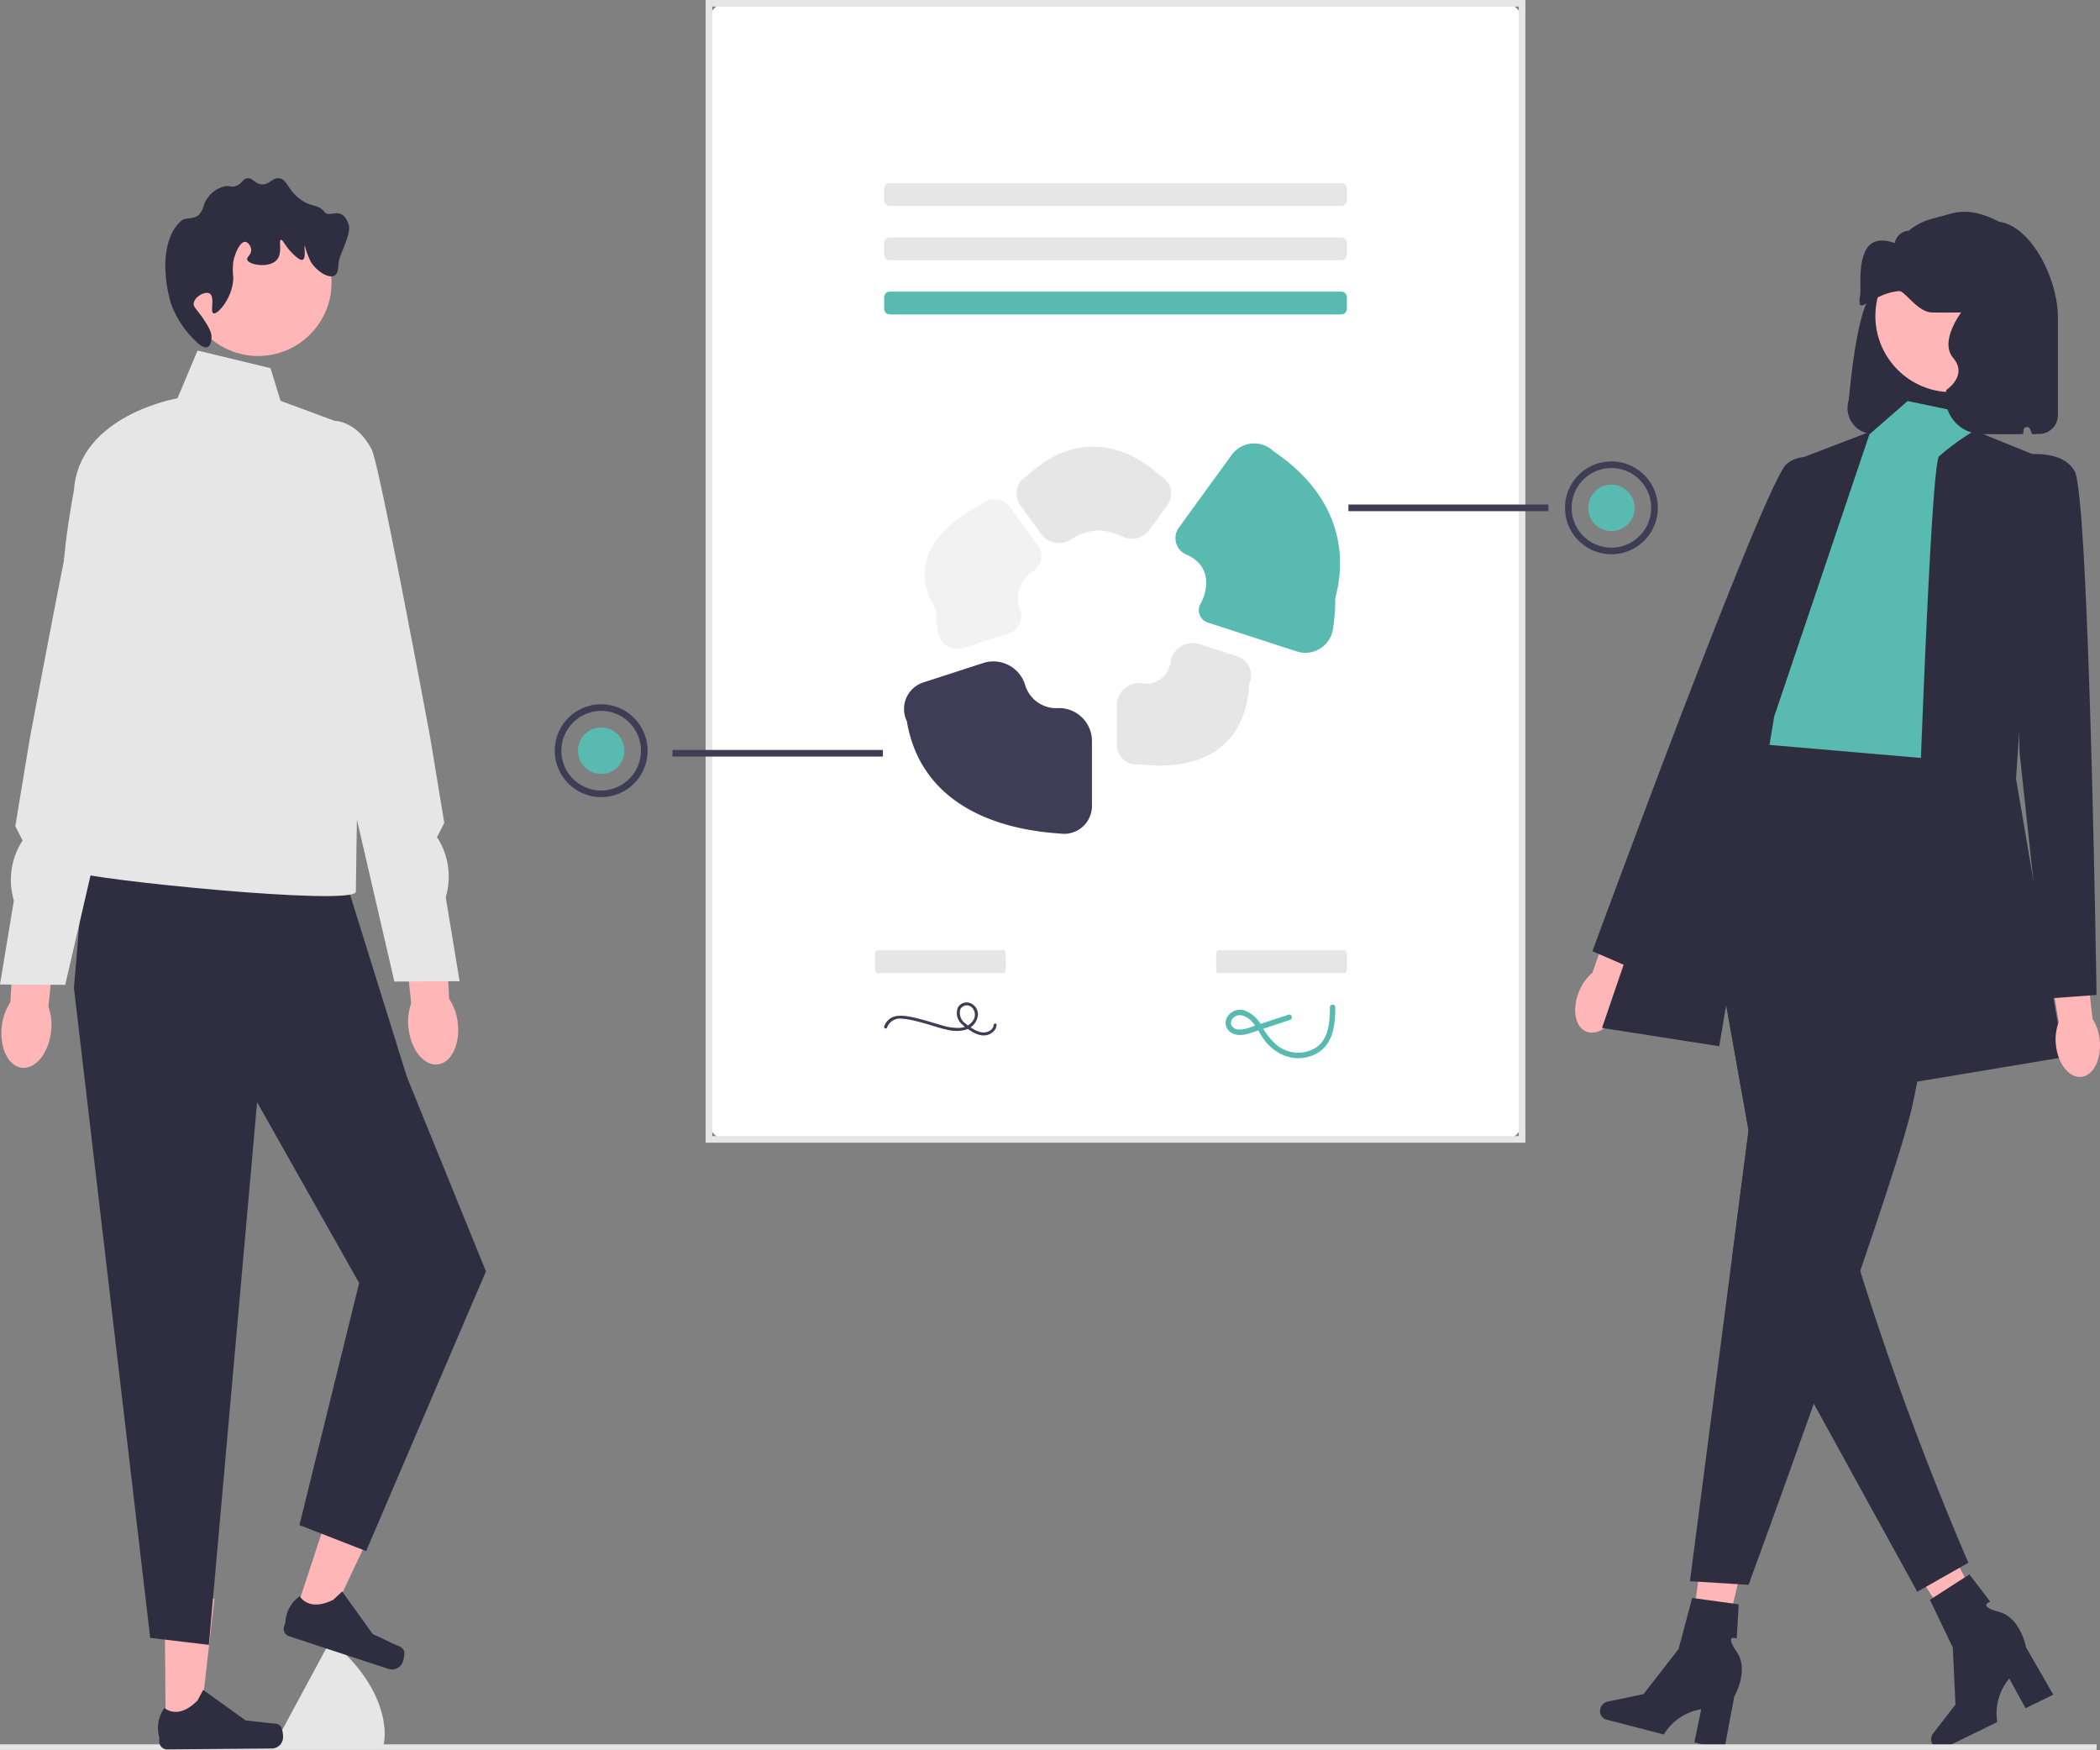 <svg xmlns="http://www.w3.org/2000/svg" width="239.147" height="199.274" viewBox="0 0 239.147 199.274">
  <rect x="0" y="0" width="239.147" height="199.274" fill="#808080" stroke="none"/>
  <g id="Grupo_76747" data-name="Grupo 76747" transform="translate(-8.203)">
    <g id="Grupo_76741" data-name="Grupo 76741" transform="translate(190.421 174.378)">
      <path id="Trazado_12446" data-name="Trazado 12446" d="M691.971,477.966l-3.341-.784,2.021-15.4,4.931,1.156Z" transform="translate(-678.742 -461.783)" fill="#ffb6b6"/>
      <path id="Trazado_12447" data-name="Trazado 12447" d="M662.483,494.382h0a.991.991,0,0,0,.626,1.247l6.591,1.711a6.15,6.15,0,0,1,4.261-2.875l-.785,3.777,3.4.882,1.144-6.1s1.742-2.972.279-5.1.007-1.5.007-1.5l.22-3.9-5.295-.729-1.55,5.817-3.994,5.136-4.126.858a1.063,1.063,0,0,0-.778.793Z" transform="translate(-662.444 -474.228)" fill="#2f2e41"/>
    </g>
    <g id="Grupo_76742" data-name="Grupo 76742" transform="translate(224.151 173.166)">
      <path id="Trazado_12448" data-name="Trazado 12448" d="M763.3,472.334l-3.047,1.578-8.482-13.01,4.5-2.329Z" transform="translate(-751.766 -458.572)" fill="#ffb6b6"/>
      <path id="Trazado_12449" data-name="Trazado 12449" d="M762.174,493.982h0a.991.991,0,0,0,1.286.54l6.119-2.988a6.15,6.15,0,0,1,1.366-4.955l1.86,3.379,3.157-1.542-3.1-5.38s-.61-3.391-3.107-4.057-.973-1.148-.973-1.148l-2.373-3.109-4.5,2.89,2.606,5.426.307,6.5-2.576,3.335a1.063,1.063,0,0,0-.075,1.109h0Z" transform="translate(-758.081 -468.624)" fill="#2f2e41"/>
    </g>
    <path id="b" d="M305.72,130.355h88.56a2.019,2.019,0,0,0,2.019-2.019V3.019A2.019,2.019,0,0,0,394.28,1H305.72A2.019,2.019,0,0,0,303.7,3.019V128.336a2.019,2.019,0,0,0,2.019,2.019Z" transform="translate(-214.762 -0.622)" fill="#fff"/>
    <path id="Trazado_12450" data-name="Trazado 12450" d="M396.054,130.11H302.7V0h93.353Zm-92.6-.755H395.3V.755H303.456Z" transform="translate(-214.14)" fill="#e6e6e6"/>
    <path id="c" d="M408.581,55.2a.651.651,0,0,1,.651.651h0v1.3a.651.651,0,0,1-.651.651H357.187a.651.651,0,0,1-.651-.651v-1.3a.651.651,0,0,1,.651-.651h51.394" transform="translate(-247.646 -34.353)" fill="#e6e6e6"/>
    <path id="d" d="M408.581,71.562a.651.651,0,0,1,.651.651h0v1.3a.651.651,0,0,1-.651.651H357.187a.651.651,0,0,1-.651-.651v-1.3a.651.651,0,0,1,.651-.651h51.394" transform="translate(-247.646 -44.539)" fill="#e6e6e6"/>
    <path id="e" d="M408.581,87.929a.651.651,0,0,1,.651.651h0v1.3a.651.651,0,0,1-.651.651H357.187a.651.651,0,0,1-.651-.651v-1.3a.651.651,0,0,1,.651-.651h51.394" transform="translate(-247.646 -54.725)" fill="#58bab0"/>
    <path id="f" d="M740.008,90.4h17.072a4.949,4.949,0,0,1,.5-2.32,5.785,5.785,0,0,0,.517,2.32h.775a2.151,2.151,0,0,0,2.148-2.148V77.161c0-5.432-4.645-13.574-9.691-10.167-.163-.008-2.721-1.142-2.884-1.142-4.44,0-5.966,4.01-7.307,8.242-1.528-.7-2.58,2.235-3.342,7.407-.222,1.509-.42,3.209-.6,5.064a2.954,2.954,0,0,0,2.812,3.84h0Z" transform="translate(-518.462 -40.986)" fill="#2f2e41"/>
    <path id="g" d="M655.391,281.22c-.846,2.006-.5,4.069.779,4.608s3-.651,3.844-2.658a5.449,5.449,0,0,0,.447-2.535l3.479-8.546-4.045-1.547-3,8.59a5.45,5.45,0,0,0-1.5,2.089h0Z" transform="translate(-467.345 -168.38)" fill="#ffb6b6"/>
    <path id="h" d="M721.9,120.923l8.16,1.707-1.252,3.755,2.5,28.718-4.172,9.247-25.449-2.086,6.258-12.517s-2.5-10.43.834-12.517,8.761-12.517,8.761-12.517l4.356-3.79Z" transform="translate(-496.449 -75.26)" fill="#58bab0"/>
    <path id="i" d="M763.2,129.838l7.229,2.927-2.5,36.713,5.423,31.707-17.522,2.921s2.086-70.089,3.337-71.341a27.79,27.79,0,0,1,4.036-2.929v0Z" transform="translate(-530.142 -80.808)" fill="#2f2e41"/>
    <path id="j" d="M689.483,139.355s-4.7-2.976-7.245-.772-22.107,55.469-22.107,55.469l5.277,2.293,12.1-25.377,11.971-31.612Z" transform="translate(-470.583 -85.745)" fill="#2f2e41"/>
    <path id="k" d="M694.311,282.628l-4.772,36.684,6.675.417s3.471-9.471,7.43-20.626c.843-2.366,1.706-4.806,2.562-7.251.926-2.653,1.848-5.307,2.724-7.868,2.165-6.316,4.064-12.065,5.148-15.82.188-.659.354-1.255.492-1.781,2.919-11.214,4.589-40.52,4.589-40.52l-24.2-2.086-.258.321-5.164,6.454.242,1.364L696.215,268l-1.9,14.631h0Z" transform="translate(-488.886 -139.274)" fill="#2f2e41"/>
    <path id="l" d="M696.61,278.153l-1.9,14.631,8.557,15.064.775,1.41,11.781,21.41,5.82-3.3a349.493,349.493,0,0,1-12.316-33.23c-.526-1.74-1.014-3.463-1.452-5.14-1.289-4.911.822-13.872,0-16.342-2.791-8.336-11.886-25.011-16.108-32.565l-1.585,1.978,6.434,36.084Z" transform="translate(-489.283 -149.428)" fill="#2f2e41"/>
    <path id="m" d="M693.585,130.128l-8.448,3.238-22.112,64.665,13.35,2.086,6.258-37.548,10.951-32.442Z" transform="translate(-472.385 -80.989)" fill="#2f2e41"/>
    <path id="n" d="M798.012,295.019c.215,2.167,1.507,3.813,2.886,3.676s2.322-2,2.107-4.172a5.449,5.449,0,0,0-.819-2.44l-1.026-9.17-4.293.573,1.468,8.979a5.451,5.451,0,0,0-.323,2.554Z" transform="translate(-555.685 -176.079)" fill="#ffb6b6"/>
    <path id="o" d="M786.759,137.158s5.423-1.252,7.092,1.669,2.5,59.659,2.5,59.659l-5.739.417-3.022-27.951-.834-33.793h0Z" transform="translate(-549.394 -85.198)" fill="#2f2e41"/>
    <circle id="p" cx="8.672" cy="8.672" r="8.672" transform="translate(221.771 27.306)" fill="#ffb6b6"/>
    <path id="q" d="M770.8,101.987h4.283a.41.41,0,0,0,.413-.385v-.024a.414.414,0,0,1,.807-.1q.089.259.2.509h.421V88.617a4.152,4.152,0,0,0-4.152-4.152h0a4.152,4.152,0,0,0-4.06,3.282s-2.911,3.57-1.2,5.577-.78,3.641-.78,3.641a4.152,4.152,0,0,0,4.06,5.022Z" transform="translate(-536.878 -52.569)" fill="#2f2e41"/>
    <path id="r" d="M381.132,158.692a2.014,2.014,0,0,0,.491-2.871l-3.149-4.333a2.267,2.267,0,0,0-3.42-.288c-5.332,2.851-8.2,7.014-5.011,11.935a16.9,16.9,0,0,0,.179,2.456,2.362,2.362,0,0,0,.372.992,2.265,2.265,0,0,0,2.58.892l5.15-1.673a2.025,2.025,0,0,0,1.283-2.627A3.664,3.664,0,0,1,381.132,158.692Z" transform="translate(-255.222 -93.701)" fill="#f2f2f2"/>
    <path id="s" d="M429.454,198.434A2.547,2.547,0,0,0,426.707,201v4.443a2.268,2.268,0,0,0,2.613,2.241c7.218.89,12.151-2.249,12.448-9.136a2.265,2.265,0,0,0-1.337-3.15l-4.312-1.4a2.548,2.548,0,0,0-3.294,2.025A2.765,2.765,0,0,1,429.454,198.434Z" transform="translate(-291.319 -120.661)" fill="#e6e6e6"/>
    <path id="t" d="M362.844,206.253c1.5,8.884,9.292,12.255,17.422,12.787a3.175,3.175,0,0,0,3.658-3.137v-7.429a3.754,3.754,0,0,0-3.781-3.717,3.706,3.706,0,0,1-3.856-2.716,3.775,3.775,0,0,0-4.789-2.4l-6.781,2.2a3.17,3.17,0,0,0-1.872,4.409Z" transform="translate(-251.37 -124.134)" fill="#3f3d56"/>
    <path id="u" d="M455.56,134.619a3.172,3.172,0,0,0-4.787.4l-6.025,8.294a2.028,2.028,0,0,0,.874,3.056c2.821,1.213,2.524,3.936,1.606,5.6a1.47,1.47,0,0,0,.808,2.127l10.154,3.3a3.179,3.179,0,0,0,4.121-2.564,23.662,23.662,0,0,0,.262-3.512c1.717-6.405-.659-12.443-7.013-16.7Z" transform="translate(-302.308 -83.22)" fill="#58bab0"/>
    <path id="v" d="M408.3,144.835a2.54,2.54,0,0,0,3.3-.717l2.019-2.778a2.275,2.275,0,0,0,.372-1.87A2.23,2.23,0,0,0,412.838,138c-4.75-4.292-10.372-4.555-15.14-.022a2.288,2.288,0,0,0-1.193,1.505,2.255,2.255,0,0,0,.369,1.857l2.359,3.247a2.519,2.519,0,0,0,3.5.6A5.414,5.414,0,0,1,408.3,144.835Z" transform="translate(-272.482 -83.82)" fill="#e6e6e6"/>
    <rect id="w" width="238.758" height="0.636" transform="translate(8.203 198.614)" fill="#e6e6e6"/>
    <path id="x" d="M356.864,305.1a1.574,1.574,0,0,1,1.728-.991,7.379,7.379,0,0,1,1.3.206c.447.1.89.219,1.331.344.808.23,1.608.509,2.429.689a4.219,4.219,0,0,0,2.109.031,2,2,0,0,0,1.39-1.363,1.365,1.365,0,0,0-.68-1.624,1.133,1.133,0,0,0-1.539.445l-.013.024a1.705,1.705,0,0,0,.5,1.9,5.576,5.576,0,0,0,.925.7,3.442,3.442,0,0,0,1.107.5,1.6,1.6,0,0,0,1.757-.686,1.16,1.16,0,0,0,.131-.453c.02-.216-.317-.214-.337,0-.057.618-.78.906-1.322.839a2.685,2.685,0,0,1-1.024-.4,6.007,6.007,0,0,1-.849-.6,1.456,1.456,0,0,1-.581-1.67.842.842,0,0,1,1.3-.174,1.187,1.187,0,0,1,.078,1.577,1.974,1.974,0,0,1-1.591.759,6.22,6.22,0,0,1-1.926-.3c-.776-.22-1.544-.467-2.323-.674-.443-.118-.889-.224-1.339-.307a4.421,4.421,0,0,0-1.3-.09,1.759,1.759,0,0,0-1.593,1.223C356.489,305.219,356.814,305.309,356.864,305.1Z" transform="translate(-247.644 -188.114)" fill="#3f3d56"/>
    <path id="y" d="M368.482,286.541c.1,0,.184.291.184.651v1.3c0,.359-.082.651-.184.651H353.956c-.1,0-.184-.291-.184-.651v-1.3c0-.359.082-.651.184-.651h14.526" transform="translate(-245.926 -178.337)" fill="#e6e6e6"/>
    <path id="a_" data-name="a`" d="M471.35,286.541c.1,0,.184.291.184.651v1.3c0,.359-.082.651-.184.651H456.824c-.1,0-.184-.291-.184-.651v-1.3c0-.359.082-.651.184-.651H471.35" transform="translate(-309.949 -178.337)" fill="#e6e6e6"/>
    <path id="aa" d="M466.661,304.059l-2.884.953-1.442.477a3.243,3.243,0,0,1-1.4.258.947.947,0,0,1-.807-.572.831.831,0,0,1,.358-.846c.688-.523,1.558.009,2.046.551.6.663.934,1.519,1.493,2.213a5.328,5.328,0,0,0,1.847,1.473,4.294,4.294,0,0,0,4.441-.38c1.52-1.173,1.675-3.2,1.683-4.978a.309.309,0,0,0-.617,0c-.007,1.607-.1,3.576-1.564,4.582a3.839,3.839,0,0,1-4.54-.319,7.44,7.44,0,0,1-1.636-2.09,3.786,3.786,0,0,0-1.9-1.777,1.72,1.72,0,0,0-2.053.717,1.3,1.3,0,0,0,.6,1.864c1.007.48,2.159-.082,3.129-.4l3.412-1.128c.375-.124.214-.72-.164-.595v0Z" transform="translate(-311.727 -188.526)" fill="#58bab0"/>
    <path id="Trazado_12451" data-name="Trazado 12451" d="M128.528,495.918a.163.163,0,0,0-.086-.05,1.288,1.288,0,0,0-1.121.659l-5.065,9.407a1.288,1.288,0,0,0,.011,1.3c.239.405,11.425.551,11.425.551C134.163,507.782,135.454,501.995,128.528,495.918Z" transform="translate(-82.092 -308.618)" fill="#e6e6e6"/>
    <g id="Grupo_76743" data-name="Grupo 76743" transform="translate(26.187 182.01)">
      <path id="Trazado_12452" data-name="Trazado 12452" d="M87.665,496.871l3.845-.034,1.7-14.845-5.674.05Z" transform="translate(-86.776 -481.992)" fill="#ffb6b6"/>
      <path id="Trazado_12453" data-name="Trazado 12453" d="M99.585,513.837h0a3.3,3.3,0,0,1,.192,1.085h0a1.3,1.3,0,0,1-1.293,1.316l-11.906.1a.89.89,0,0,1-.9-.883l0-.5a3.806,3.806,0,0,1,.595-3.332s1.52,1.425,3.752-.847l.654-1.209,4.838,3.474,2.667.3c.584.067,1.1-.021,1.4.482h0Z" transform="translate(-85.524 -499.161)" fill="#2f2e41"/>
    </g>
    <g id="Grupo_76744" data-name="Grupo 76744" transform="translate(40.508 169.982)">
      <path id="Trazado_12454" data-name="Trazado 12454" d="M126.613,464.231l3.653,1.2,6.365-13.519-5.392-1.77Z" transform="translate(-125.418 -450.141)" fill="#ffb6b6"/>
      <path id="Trazado_12455" data-name="Trazado 12455" d="M137.186,486.762h0a3.3,3.3,0,0,1-.165,1.09h0a1.3,1.3,0,0,1-1.647.833l-11.312-3.715a.89.89,0,0,1-.568-1.124l.155-.471a3.806,3.806,0,0,1,1.63-2.966s.983,1.836,3.826.4l1.006-.936,3.471,4.84,2.429,1.143c.531.25,1.048.333,1.176.906h0Z" transform="translate(-123.448 -468.646)" fill="#2f2e41"/>
    </g>
    <path id="Trazado_12456" data-name="Trazado 12456" d="M90.438,256.846l7.681,24.629,9,22.135L93.475,335.46,85.88,332.5l6.8-27.566L81.058,284.352,75.567,346.14l-6.68-.8L60.2,271.327l1.362-16.095Z" transform="translate(-43.577 -158.851)" fill="#2f2e41"/>
    <path id="ab" d="M80.465,107.7l-8.3-2-2.289,5.438s-11.215,1.895-11.788,10.48c0,0-2.235,11.27-.8,14.418s4.958,14.281,4.958,14.281-5.585,13.87-4.154,14.727,32.1,3.983,32.1,2.266.35-22.117.35-22.117l-1.2-30.908-7.725-2.86-1.145-3.72h0Z" transform="translate(-41.463 -65.786)" fill="#e6e6e6"/>
    <circle id="Elipse_405" data-name="Elipse 405" cx="8.363" cy="8.363" r="8.363" transform="translate(29.234 23.808)" fill="#ffb6b6"/>
    <path id="Trazado_12457" data-name="Trazado 12457" d="M92.777,66.864c.668.365.035,2.11.452,2.26.482.174,2.239-1.827,2.26-4.069a7.6,7.6,0,0,1,0-1.808c.2-1.052.8-2.293,1.356-2.26.331.019.654.487.678.9.034.585-.534.815-.452,1.13.156.6,2.542,1.013,3.391,0,.666-.794.154-2.189.452-2.26.219-.053.455.715,1.356,1.582.339.327.844.813,1.13.678.413-.194.112-1.564.226-1.582a11.166,11.166,0,0,0,.678,1.808c.674,1.106,2.064,1.958,2.712,1.582.4-.23.428-.87.452-1.356.05-1.024,1.537-3.38,1.152-4.476-.784-2.23-2.127-.657-2.734-1.4-.822-1.007-1.56-.465-2.938-1.582-1.347-1.091-1.359-2.188-2.26-2.26-.812-.065-1.1.8-2.034.678-.791-.1-.964-.776-1.582-.678-.566.09-.6.681-1.356.9-.481.142-.586-.063-1.13,0a3.252,3.252,0,0,0-2.034,1.356c-.549.745-.336,1.059-.9,1.808-.49.646-1.577.372-1.986.7-1.335,1.055-1.908,3-1.919,5.218a15.915,15.915,0,0,0,.647,4.291,11.112,11.112,0,0,0,2.806,4.262c.235.23.893.874,1.356.678.439-.186.452-1.02.452-1.13,0-.379-.1-.848-.9-2.034-.846-1.247-1.181-1.389-1.13-1.808.09-.742,1.276-1.421,1.808-1.13Z" transform="translate(-60.718 -33.449)" fill="#2f2e41"/>
    <g id="Grupo_76745" data-name="Grupo 76745" transform="translate(8.204 48.298)">
      <path id="Trazado_12458" data-name="Trazado 12458" d="M38.363,288.064c-.291,2.432.727,4.554,2.275,4.739s3.038-1.636,3.329-4.068a6.131,6.131,0,0,0-.3-2.879l1.1-10.32-4.854-.415-.574,10.218a6.13,6.13,0,0,0-.976,2.725Z" transform="translate(-38.158 -219.528)" fill="#ffb6b6"/>
      <path id="Trazado_12459" data-name="Trazado 12459" d="M52.084,127.9s-2.515.035-4.181,3.286c-.885,1.728-6.641,32.7-6.641,32.7l-1.617,9.794.831,1.62a8.2,8.2,0,0,0-.994,6.833h0L37.9,191.7l7.428.04,5.8-25.068L56,152.135,52.084,127.9Z" transform="translate(-37.902 -127.902)" fill="#e6e6e6"/>
    </g>
    <g id="Grupo_76746" data-name="Grupo 76746" transform="translate(42.442 47.921)">
      <path id="Trazado_12460" data-name="Trazado 12460" d="M165.4,287.064c.291,2.432-.727,4.554-2.275,4.739s-3.038-1.636-3.329-4.068a6.131,6.131,0,0,1,.3-2.879l-1.1-10.32,4.854-.415.574,10.218a6.13,6.13,0,0,1,.976,2.725Z" transform="translate(-147.509 -218.528)" fill="#ffb6b6"/>
      <path id="Trazado_12461" data-name="Trazado 12461" d="M132.489,126.9s2.515.035,4.181,3.286c.885,1.728,6.641,32.7,6.641,32.7l1.617,9.794-.831,1.62a8.2,8.2,0,0,1,.994,6.833h0l1.58,9.569-7.428.04-5.8-25.068-4.874-14.539Z" transform="translate(-128.571 -126.902)" fill="#e6e6e6"/>
    </g>
    <path id="Trazado_12462" data-name="Trazado 12462" d="M740.733,74.432c.308.505,1.945-1.343,4.458-1.546.64-.053,2.083,2.4,3.737,2.432,1.1.022,1.772.013,3.122,0,1.6-.018,2.033-.053,2.342-.443.6-.758.105-2.1.39-2.215.238-.093.855.74,1.171,1.772.664,2.166-1.717,5.183-1.951,7.974-.25,3.008,2.209-2.755,1.951,0-.289,3.1-1.323,2.866-1.311,3.987a.755.755,0,0,0,.14.443c.082.115.164.159,1.561.443a12.563,12.563,0,0,0,2.732.443c.574-.168,1.155-1.1,1.561-1.772.671-1.094.2.009,0-1.329-.187-1.294-.773-1.462-.781-2.658-.008-1.506.917-1.962,1.561-3.544,1.19-2.924.027-6.308-.39-7.531a20.735,20.735,0,0,0-1.2-2.555,7.628,7.628,0,0,0-2.02-2.5,9.424,9.424,0,0,0-4.243-1.905,5.955,5.955,0,0,0-2.565.16l-2.175.593a6.782,6.782,0,0,0-2.536,1.33h0a1.713,1.713,0,0,0-1.565,1.278c-.025.079-.048.125-.068.118-3.921-1.391-3.918,2.729-3.875,5.3a4.121,4.121,0,0,1-.034.686v.013a2.06,2.06,0,0,0-.012,1.023Z" transform="translate(-520.713 -39.741)" fill="#2f2e41"/>
    <rect id="Rectángulo_148225" data-name="Rectángulo 148225" width="22.773" height="0.755" transform="translate(161.761 57.447)" fill="#3f3d56"/>
    <path id="Trazado_12463" data-name="Trazado 12463" d="M619.143,148.672a5.287,5.287,0,1,1,5.287-5.287A5.293,5.293,0,0,1,619.143,148.672Zm0-9.818a4.531,4.531,0,1,0,4.531,4.531A4.537,4.537,0,0,0,619.143,138.854Z" transform="translate(-427.433 -85.562)" fill="#3f3d56"/>
    <circle id="Elipse_406" data-name="Elipse 406" cx="2.643" cy="2.643" r="2.643" transform="translate(189.066 55.181)" fill="#58bab0"/>
    <rect id="Rectángulo_148226" data-name="Rectángulo 148226" width="23.964" height="0.755" transform="translate(84.785 85.39)" fill="#3f3d56"/>
    <path id="Trazado_12464" data-name="Trazado 12464" d="M210.856,217.386a5.287,5.287,0,1,1,5.287,5.287A5.293,5.293,0,0,1,210.856,217.386Zm.755,0a4.531,4.531,0,1,0,4.531-4.531A4.537,4.537,0,0,0,211.611,217.386Z" transform="translate(-139.479 -131.91)" fill="#3f3d56"/>
    <circle id="Elipse_407" data-name="Elipse 407" cx="2.643" cy="2.643" r="2.643" transform="translate(74.021 82.832)" fill="#58bab0"/>
  </g>
</svg>
